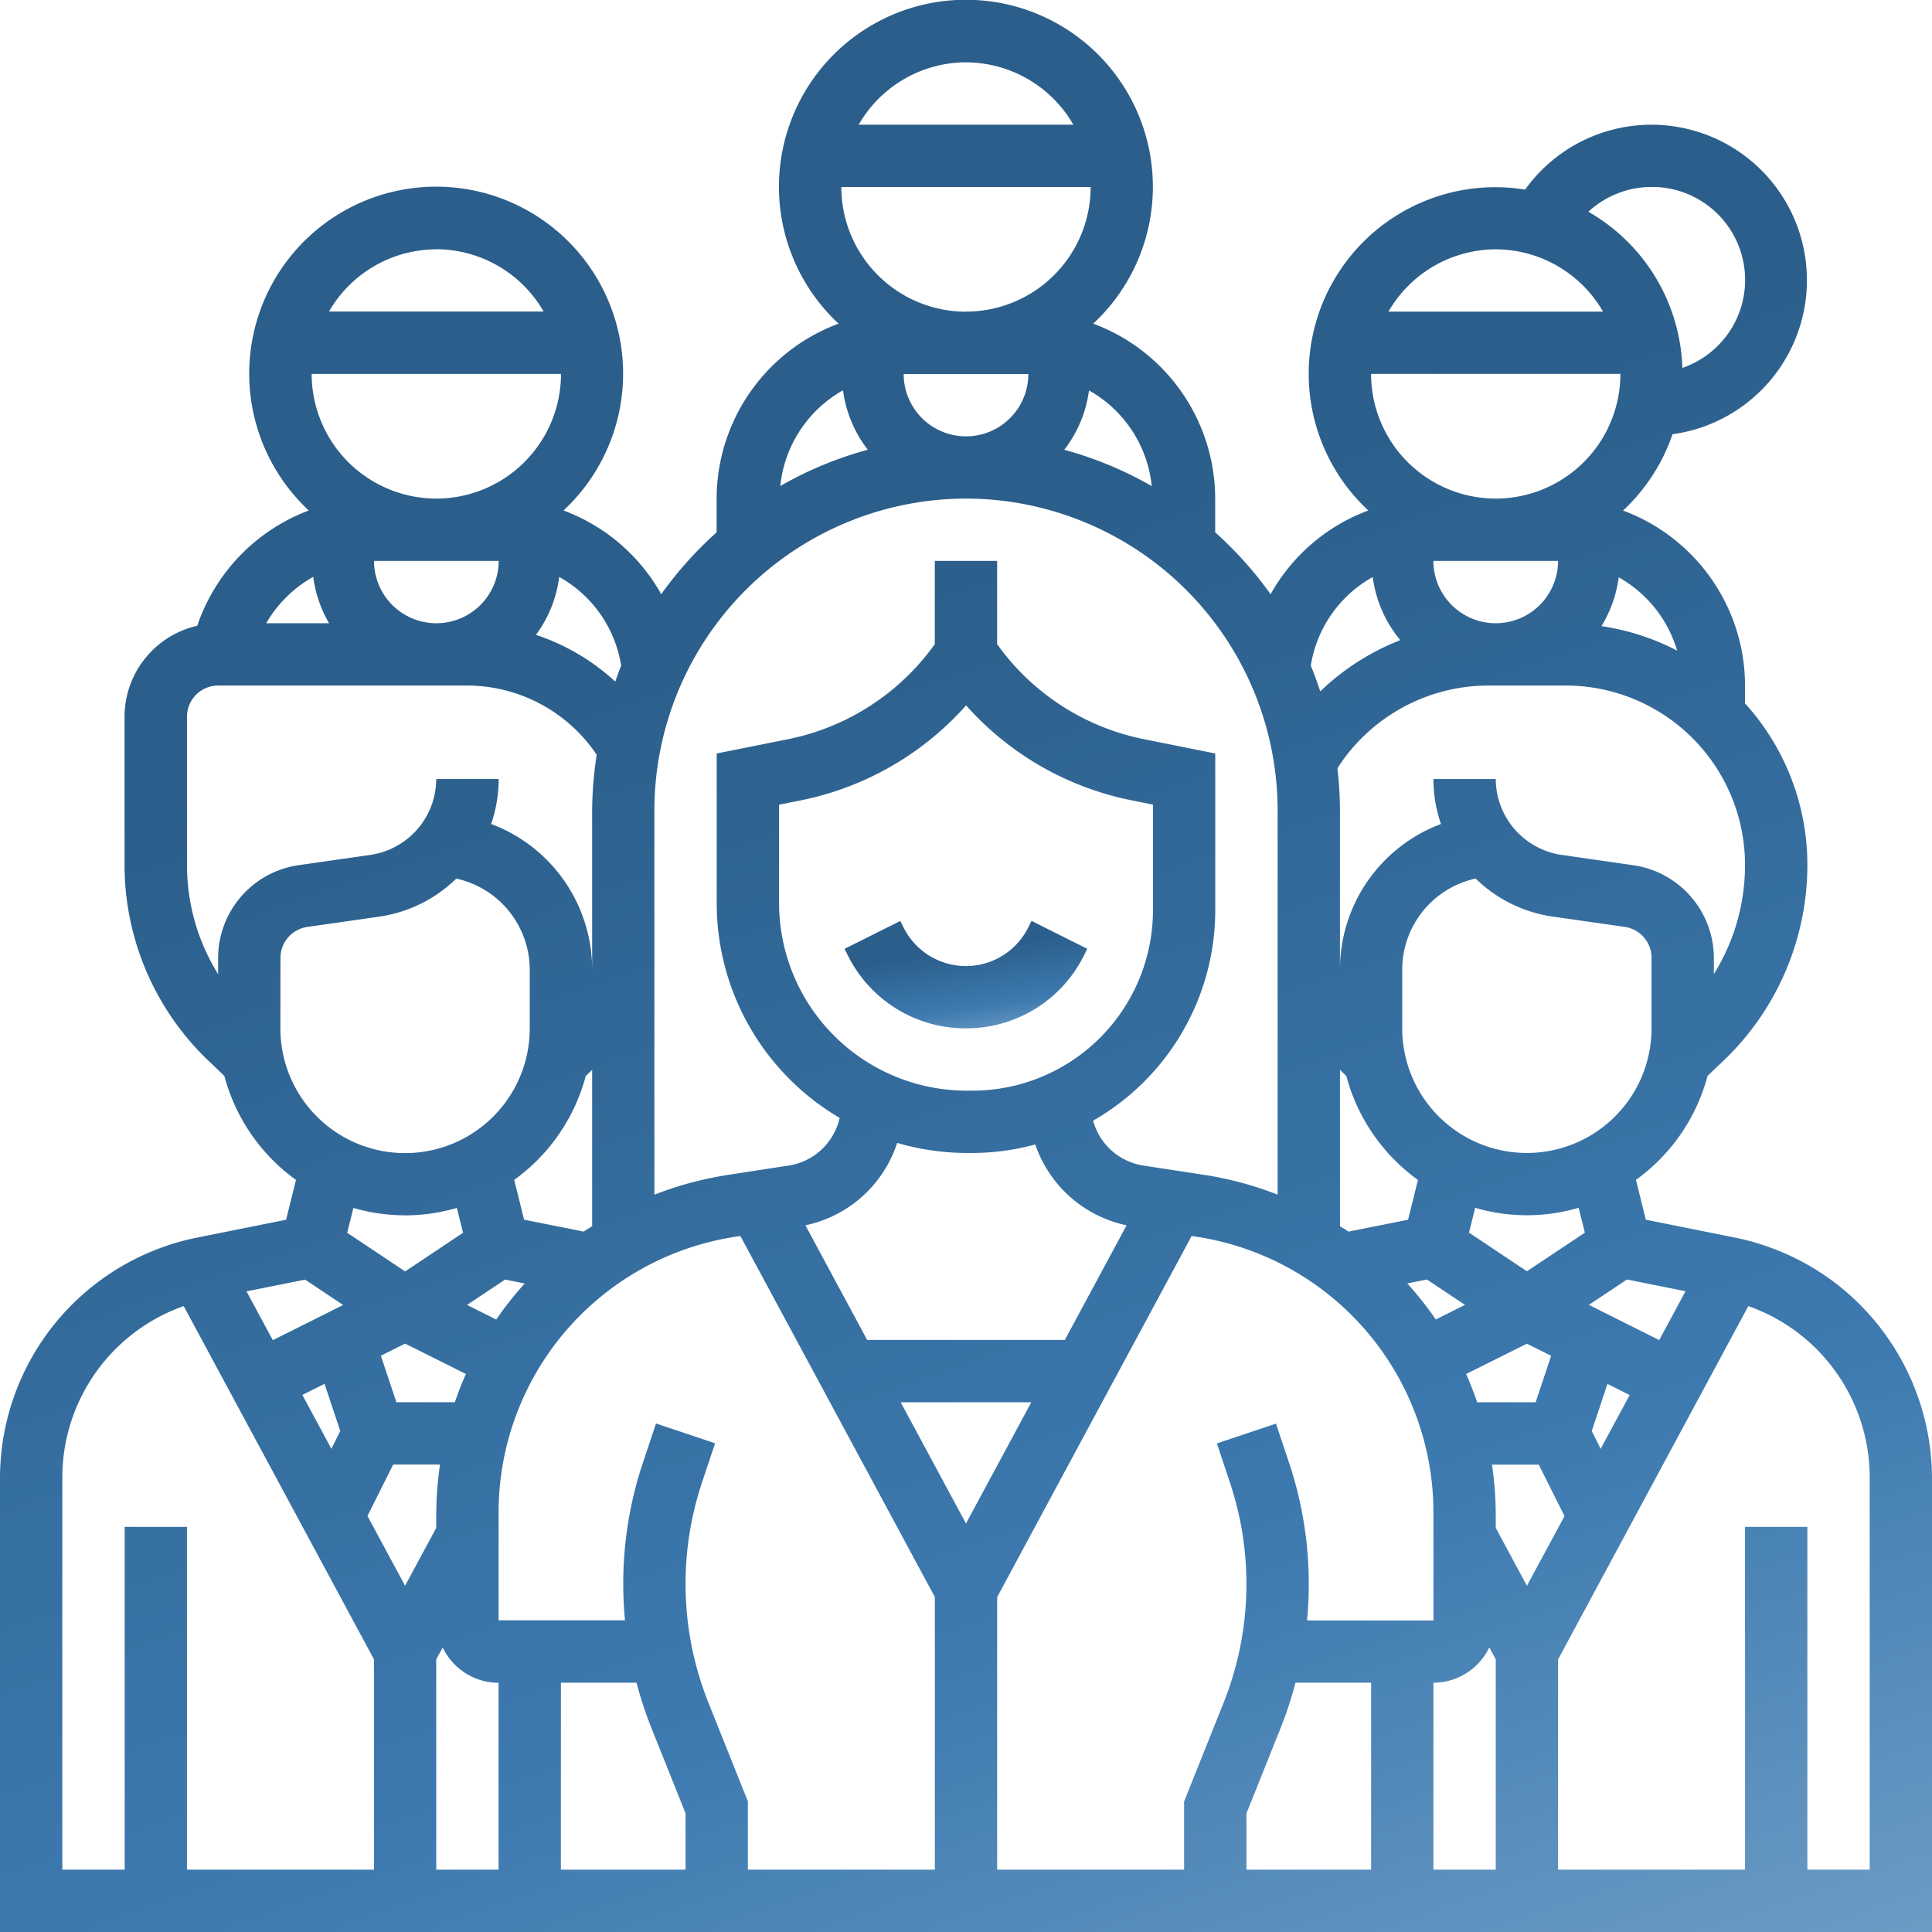 <svg xmlns="http://www.w3.org/2000/svg" xmlns:xlink="http://www.w3.org/1999/xlink" width="97.629" height="97.629" viewBox="0 0 97.629 97.629">
  <defs>
    <linearGradient id="linear-gradient" x1="0.657" y1="0.205" x2="0.972" y2="1.162" gradientUnits="objectBoundingBox">
      <stop offset="0" stop-color="#2b5e8a"/>
      <stop offset="0.527" stop-color="#3d7ab0"/>
      <stop offset="1" stop-color="#8bb1d1"/>
    </linearGradient>
  </defs>
  <g id="human" transform="translate(-1 -1)">
    <path id="Path_2401" data-name="Path 2401" d="M93.668,65.776a12.506,12.506,0,0,0-5.012-2.241l-4.488-.9-.5-2.012a9.465,9.465,0,0,0,3.619-5.255l.8-.762A13.68,13.68,0,0,0,92.331,44.7a12.143,12.143,0,0,0-3.149-8.155v-.9A9.453,9.453,0,0,0,83.018,26.8a9.463,9.463,0,0,0,2.5-3.858,7.856,7.856,0,1,0-7.45-12.361,9.429,9.429,0,0,0-7.924,16.216,9.391,9.391,0,0,0-4.937,4.231,19.069,19.069,0,0,0-2.8-3.127v-1.7a9.453,9.453,0,0,0-6.163-8.846,9.448,9.448,0,1,0-12.868,0,9.453,9.453,0,0,0-6.163,8.846v1.7a19.059,19.059,0,0,0-2.8,3.126,9.4,9.4,0,0,0-4.938-4.231,9.447,9.447,0,1,0-12.87,0,9.468,9.468,0,0,0-5.637,5.825,4.726,4.726,0,0,0-3.675,4.6V44.7a13.686,13.686,0,0,0,4.245,9.906l.8.764a9.47,9.47,0,0,0,3.619,5.255l-.5,2.012-4.488.9A12.409,12.409,0,0,0,1,75.7V98.629H98.629V75.7A12.473,12.473,0,0,0,93.668,65.776ZM30.6,55.372l.323-.309v7.9c-.142.091-.288.176-.427.272l-3.012-.6-.5-2.012A9.47,9.47,0,0,0,30.6,55.372ZM26.525,65.659l.992.2a16.909,16.909,0,0,0-1.441,1.822L24.6,66.942Zm-5.494,6.2-.784-2.351,1.224-.613,3.072,1.535q-.309.7-.557,1.427H21.031Zm-3.63-.929.794,2.382-.45.9-1.466-2.723Zm3.467,4.078h2.367a17.735,17.735,0,0,0-.191,2.486v.715l-1.575,2.924-1.9-3.529Zm2.176,9.845.326-.6a3.143,3.143,0,0,0,2.823,1.783V95.48H23.045Zm6.3,1.178h3.822a19.51,19.51,0,0,0,.71,2.184l1.767,4.417V95.48h-6.3ZM36.8,87.046a16.186,16.186,0,0,1-.329-11.122l.665-1.992-2.986-1-.666,1.992a19.343,19.343,0,0,0-.99,6.111q0,.928.088,1.844H26.195V77.5A14.1,14.1,0,0,1,38.213,63.488l.2-.031L48.24,81.7V95.48H38.792V92.028ZM49.815,36.641a15.167,15.167,0,0,0,8.407,4.809l1.041.208v5.337a9.129,9.129,0,0,1-9.117,9.119h-.277a9.487,9.487,0,0,1-9.5-9.451v-5l1.041-.208a15.167,15.167,0,0,0,8.407-4.809ZM46.336,58.754a12.7,12.7,0,0,0,3.532.509h.277a12.25,12.25,0,0,0,3.17-.43,6.233,6.233,0,0,0,4.614,4.085L54.81,68.711H44.82L41.7,62.918a6.226,6.226,0,0,0,4.636-4.163Zm3.478,19.233-3.3-6.127h6.6Zm1.575,3.719,9.828-18.249.2.031A14.1,14.1,0,0,1,73.435,77.5v5.387H67.049q.085-.916.087-1.844a19.3,19.3,0,0,0-.992-6.111l-.665-1.992-2.986,1,.663,1.99a16.177,16.177,0,0,1-.328,11.123l-1.992,4.982V95.48H51.389ZM68.711,55.063l.323.307a9.47,9.47,0,0,0,3.619,5.255l-.5,2.012-3.012.6c-.139-.1-.285-.181-.427-.272ZM78.6,71.86H75.644q-.248-.73-.557-1.427L78.159,68.9l1.224.613Zm-5.045-4.182a17.308,17.308,0,0,0-1.441-1.822l.992-.2,1.924,1.282ZM63.987,92.633l1.767-4.417a19.091,19.091,0,0,0,.71-2.184h3.822V95.48h-6.3Zm9.448-6.6a3.143,3.143,0,0,0,2.823-1.783l.326.6V95.48H73.435Zm4.724-4.9-1.575-2.924V77.5a17.5,17.5,0,0,0-.192-2.486h2.367l1.3,2.6Zm3.726-6.919-.45-.9.794-2.382,1.123.562Zm4.289-7.965-1.329,2.468-3.554-1.778,1.924-1.282Zm-5.088-2.959-2.927,1.951-2.927-1.953.313-1.255a9.266,9.266,0,0,0,5.228,0Zm3.371-10.328a6.3,6.3,0,0,1-12.6,0V50.008a4.717,4.717,0,0,1,3.579-4.582l.129-.033a6.981,6.981,0,0,0,3.894,1.924l3.642.521A1.58,1.58,0,0,1,84.457,49.4Zm4.184-4.932a10.527,10.527,0,0,1-1.035,2.192V49.4a4.745,4.745,0,0,0-4.055-4.675L79.91,44.2a3.89,3.89,0,0,1-3.326-3.833H73.435a6.955,6.955,0,0,0,.381,2.271,7.862,7.862,0,0,0-5.105,7.371V41.941a18.864,18.864,0,0,0-.128-2.12,9.074,9.074,0,0,1,7.61-4.179h3.93A9.068,9.068,0,0,1,89.181,44.7a10.5,10.5,0,0,1-.54,3.332ZM79.733,29.344a3.149,3.149,0,1,1-6.3,0Zm6.015,4.533a12.1,12.1,0,0,0-3.823-1.236,6.228,6.228,0,0,0,.872-2.468A6.283,6.283,0,0,1,85.749,33.878Zm-9.165-7.683a6.305,6.305,0,0,1-6.3-6.3h12.6A6.305,6.305,0,0,1,76.584,26.195Zm7.873-15.747a4.7,4.7,0,0,1,1.559,9.144A9.445,9.445,0,0,0,81.264,11.7,4.7,4.7,0,0,1,84.457,10.448ZM76.584,13.6a6.278,6.278,0,0,1,5.423,3.149H71.162A6.274,6.274,0,0,1,76.584,13.6ZM70.367,30.157a6.237,6.237,0,0,0,1.394,3.19,12.293,12.293,0,0,0-4.045,2.59c-.148-.441-.3-.879-.479-1.3a6.254,6.254,0,0,1,3.13-4.477ZM59.2,25.563a18.781,18.781,0,0,0-4.422-1.834,6.224,6.224,0,0,0,1.252-3A6.268,6.268,0,0,1,59.2,25.563ZM46.665,19.9h6.3a3.149,3.149,0,1,1-6.3,0Zm3.149-3.149a6.305,6.305,0,0,1-6.3-6.3h12.6A6.305,6.305,0,0,1,49.815,16.747Zm0-12.6A6.278,6.278,0,0,1,55.238,7.3H44.393A6.274,6.274,0,0,1,49.815,4.149ZM43.6,20.726a6.224,6.224,0,0,0,1.252,3,18.781,18.781,0,0,0-4.422,1.834,6.272,6.272,0,0,1,3.17-4.837Zm6.215,5.469A15.765,15.765,0,0,1,65.561,41.941V61.368a17.552,17.552,0,0,0-3.664-.992L58.784,59.9a3.124,3.124,0,0,1-2.546-2.271A12.266,12.266,0,0,0,62.41,46.994V39.075l-3.573-.715a12.026,12.026,0,0,1-7.45-4.809V29.344H48.238v4.208a12.035,12.035,0,0,1-7.45,4.809l-3.571.715v7.587a12.584,12.584,0,0,0,6.212,10.826A3.125,3.125,0,0,1,40.845,59.9l-3.113.479a17.552,17.552,0,0,0-3.664.992V41.941A15.765,15.765,0,0,1,49.815,26.195ZM32.391,34.633c-.112.265-.2.54-.3.809a11.078,11.078,0,0,0-4.008-2.362,6.228,6.228,0,0,0,1.175-2.926,6.244,6.244,0,0,1,3.13,4.478ZM19.9,29.344h6.3a3.149,3.149,0,1,1-6.3,0Zm3.149-3.149a6.305,6.305,0,0,1-6.3-6.3h12.6A6.305,6.305,0,0,1,23.045,26.195Zm0-12.6a6.278,6.278,0,0,1,5.423,3.149H17.624A6.274,6.274,0,0,1,23.045,13.6ZM16.829,30.15a6.221,6.221,0,0,0,.8,2.343H14.452A6.319,6.319,0,0,1,16.829,30.15Zm-5.84,17.88a10.479,10.479,0,0,1-.54-3.33V37.217a1.576,1.576,0,0,1,1.575-1.575h12.6a7.9,7.9,0,0,1,6.529,3.5,19.035,19.035,0,0,0-.23,2.8v8.067a7.86,7.86,0,0,0-5.105-7.371,6.955,6.955,0,0,0,.381-2.271H23.045A3.892,3.892,0,0,1,19.721,44.2l-3.642.521A4.743,4.743,0,0,0,12.023,49.4v.828A10.539,10.539,0,0,1,10.988,48.031ZM15.172,49.4a1.583,1.583,0,0,1,1.351-1.559l3.642-.521a7,7,0,0,0,3.894-1.924l.131.033a4.72,4.72,0,0,1,3.579,4.584v2.956a6.3,6.3,0,0,1-12.6,0Zm6.3,13.016a9.373,9.373,0,0,0,2.614-.376l.313,1.255-2.927,1.953-2.927-1.953.313-1.255A9.373,9.373,0,0,0,21.471,62.412Zm-5.055,3.247,1.924,1.282-3.554,1.778-1.331-2.468ZM4.149,75.7A9.189,9.189,0,0,1,10.283,67L19.9,84.856V95.48H10.448V78.159H7.3V95.48H4.149ZM95.48,95.48H92.331V78.159H89.181V95.48H79.733V84.856L89.347,67a9.184,9.184,0,0,1,6.133,8.7Z" transform="translate(0 0)" fill="url(#linear-gradient)"/>
    <path id="Path_2402" data-name="Path 2402" d="M34.238,35.981A6.633,6.633,0,0,0,40.2,32.294l.165-.332-2.817-1.409-.165.334a3.521,3.521,0,0,1-6.3,0l-.165-.332-2.817,1.409.165.331A6.633,6.633,0,0,0,34.238,35.981Z" transform="translate(15.577 16.983)" fill="url(#linear-gradient)"/>
  </g>
</svg>
